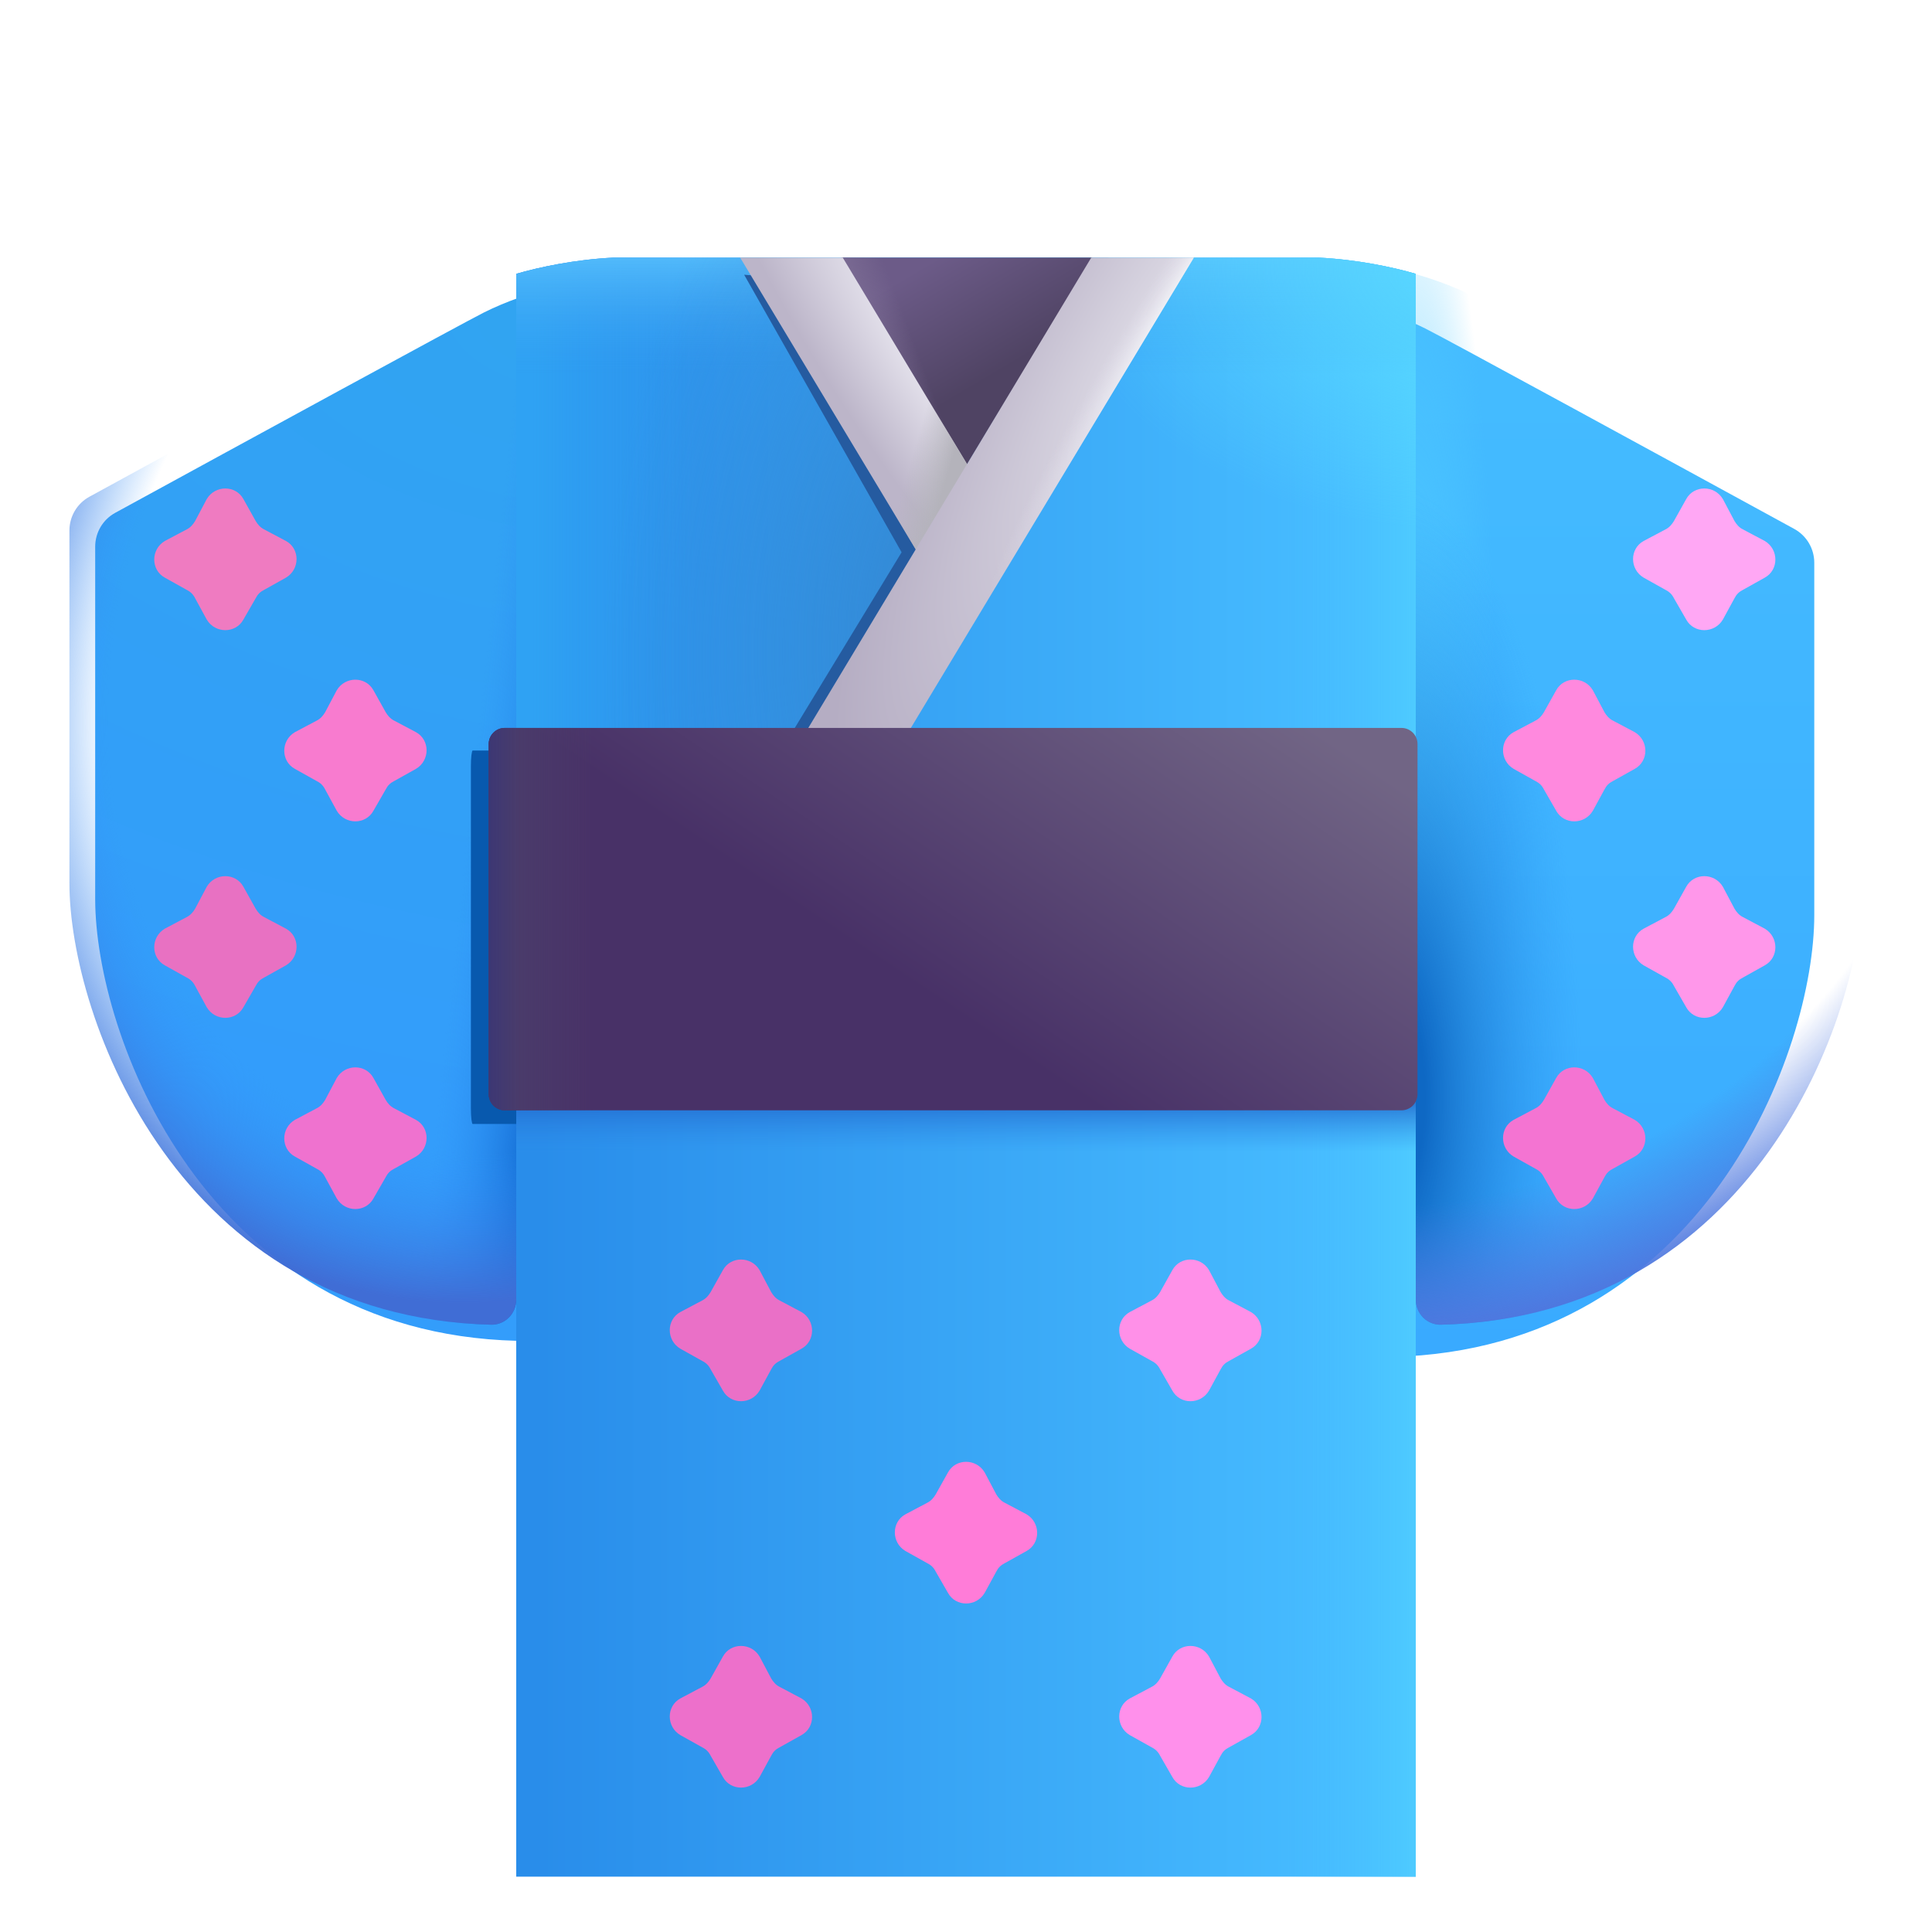 <svg viewBox="1 1 30 30" xmlns="http://www.w3.org/2000/svg">
<g filter="url(#filter0_i_18_16682)">
<path d="M8.115 5.602C8.463 5.427 8.86 5.299 9.016 5.258V21.18C9.016 21.397 8.841 21.576 8.624 21.57C3.772 21.447 2.078 16.796 2.078 14.711V9.239C2.078 9.019 2.197 8.818 2.389 8.713C4.339 7.647 7.786 5.767 8.115 5.602Z" fill="url(#paint0_radial_18_16682)"/>
</g>
<path d="M8.115 5.602C8.463 5.427 8.86 5.299 9.016 5.258V21.18C9.016 21.397 8.841 21.576 8.624 21.57C3.772 21.447 2.078 16.796 2.078 14.711V9.239C2.078 9.019 2.197 8.818 2.389 8.713C4.339 7.647 7.786 5.767 8.115 5.602Z" fill="url(#paint1_linear_18_16682)"/>
<path d="M8.115 5.602C8.463 5.427 8.86 5.299 9.016 5.258V21.18C9.016 21.397 8.841 21.576 8.624 21.57C3.772 21.447 2.078 16.796 2.078 14.711V9.239C2.078 9.019 2.197 8.818 2.389 8.713C4.339 7.647 7.786 5.767 8.115 5.602Z" fill="url(#paint2_radial_18_16682)"/>
<g filter="url(#filter1_f_18_16682)">
<path d="M8.312 12.898C8.312 12.764 8.325 12.654 8.34 12.654H9.909C9.925 12.654 9.938 12.764 9.938 12.898V18.209C9.938 18.344 9.925 18.453 9.909 18.453H8.34C8.325 18.453 8.312 18.344 8.312 18.209V12.898Z" fill="#0859AE"/>
</g>
<g filter="url(#filter2_i_18_16682)">
<path d="M23.884 5.602C23.537 5.427 23.14 5.299 22.984 5.258V21.18C22.984 21.397 23.159 21.576 23.376 21.57C28.228 21.447 29.922 16.796 29.922 14.711V9.239C29.922 9.019 29.803 8.818 29.611 8.713C27.661 7.647 24.214 5.767 23.884 5.602Z" fill="url(#paint3_linear_18_16682)"/>
</g>
<path d="M23.884 5.602C23.537 5.427 23.14 5.299 22.984 5.258V21.18C22.984 21.397 23.159 21.576 23.376 21.57C28.228 21.447 29.922 16.796 29.922 14.711V9.239C29.922 9.019 29.803 8.818 29.611 8.713C27.661 7.647 24.214 5.767 23.884 5.602Z" fill="url(#paint4_radial_18_16682)"/>
<path d="M23.884 5.602C23.537 5.427 23.14 5.299 22.984 5.258V21.18C22.984 21.397 23.159 21.576 23.376 21.57C28.228 21.447 29.922 16.796 29.922 14.711V9.239C29.922 9.019 29.803 8.818 29.611 8.713C27.661 7.647 24.214 5.767 23.884 5.602Z" fill="url(#paint5_radial_18_16682)"/>
<path d="M23.884 5.602C23.537 5.427 23.14 5.299 22.984 5.258V21.18C22.984 21.397 23.159 21.576 23.376 21.57C28.228 21.447 29.922 16.796 29.922 14.711V9.239C29.922 9.019 29.803 8.818 29.611 8.713C27.661 7.647 24.214 5.767 23.884 5.602Z" fill="url(#paint6_radial_18_16682)"/>
<path d="M23.884 5.602C23.537 5.427 23.14 5.299 22.984 5.258V21.18C22.984 21.397 23.159 21.576 23.376 21.57C28.228 21.447 29.922 16.796 29.922 14.711V9.239C29.922 9.019 29.803 8.818 29.611 8.713C27.661 7.647 24.214 5.767 23.884 5.602Z" fill="url(#paint7_radial_18_16682)"/>
<path d="M21.476 5C22.08 5.031 22.624 5.148 22.984 5.252V30.141H9.016V5.252C9.376 5.148 9.92 5.031 10.524 5H21.476Z" fill="url(#paint8_linear_18_16682)"/>
<path d="M21.476 5C22.08 5.031 22.624 5.148 22.984 5.252V30.141H9.016V5.252C9.376 5.148 9.92 5.031 10.524 5H21.476Z" fill="url(#paint9_linear_18_16682)"/>
<path d="M21.476 15.946C22.08 15.964 22.624 16.03 22.984 16.089V30.141H9.016V16.089C9.376 16.03 9.92 15.964 10.524 15.946H21.476Z" fill="url(#paint10_linear_18_16682)"/>
<path d="M21.476 5C22.08 5.031 22.624 5.148 22.984 5.252V15.689H9.016V5.252C9.376 5.148 9.92 5.031 10.524 5H21.476Z" fill="url(#paint11_linear_18_16682)"/>
<path d="M21.476 5C22.08 5.031 22.624 5.148 22.984 5.252V15.689H9.016V5.252C9.376 5.148 9.92 5.031 10.524 5H21.476Z" fill="url(#paint12_linear_18_16682)"/>
<path d="M21.476 5C22.08 5.031 22.624 5.148 22.984 5.252V15.689H9.016V5.252C9.376 5.148 9.92 5.031 10.524 5H21.476Z" fill="url(#paint13_radial_18_16682)"/>
<path d="M18.188 5C18.791 5.031 15.952 8.943 16.312 9.047L11.844 14.328L9.016 15.689V5.252C9.376 5.148 9.92 5.031 10.524 5H18.188Z" fill="url(#paint14_radial_18_16682)"/>
<g filter="url(#filter3_f_18_16682)">
<path d="M12.555 5.266L15.094 5.469L15.797 8.266L16.891 6.109H18.484L14.133 13.621L12.963 12.925L15 9.576L12.555 5.266Z" fill="#255BA0"/>
</g>
<path d="M14.062 5L16 8.234L17.961 5H14.062Z" fill="url(#paint15_linear_18_16682)"/>
<path d="M14.062 5L16 8.234L17.961 5H14.062Z" fill="url(#paint16_linear_18_16682)"/>
<path d="M14.086 5H12.493L15.547 10.076L16.717 9.372L14.086 5Z" fill="url(#paint17_radial_18_16682)"/>
<path d="M14.086 5H12.493L15.547 10.076L16.717 9.372L14.086 5Z" fill="url(#paint18_linear_18_16682)"/>
<path d="M19.538 5L14.351 13.621L13.182 12.917L17.945 5H19.538Z" fill="url(#paint19_radial_18_16682)"/>
<path d="M19.538 5L14.351 13.621L13.182 12.917L17.945 5H19.538Z" fill="url(#paint20_radial_18_16682)"/>
<g filter="url(#filter4_i_18_16682)">
<path d="M8.789 12.453C8.789 12.315 8.901 12.203 9.039 12.203H22.961C23.099 12.203 23.211 12.315 23.211 12.453V17.891C23.211 18.029 23.099 18.141 22.961 18.141H9.039C8.901 18.141 8.789 18.029 8.789 17.891V12.453Z" fill="url(#paint21_linear_18_16682)"/>
<path d="M8.789 12.453C8.789 12.315 8.901 12.203 9.039 12.203H22.961C23.099 12.203 23.211 12.315 23.211 12.453V17.891C23.211 18.029 23.099 18.141 22.961 18.141H9.039C8.901 18.141 8.789 18.029 8.789 17.891V12.453Z" fill="url(#paint22_linear_18_16682)"/>
<path d="M8.789 12.453C8.789 12.315 8.901 12.203 9.039 12.203H22.961C23.099 12.203 23.211 12.315 23.211 12.453V17.891C23.211 18.029 23.099 18.141 22.961 18.141H9.039C8.901 18.141 8.789 18.029 8.789 17.891V12.453Z" fill="url(#paint23_linear_18_16682)"/>
</g>
<path d="M4.78 8.75L4.97 9.09C5 9.14 5.04 9.19 5.1 9.22L5.44 9.4C5.66 9.52 5.66 9.84 5.44 9.97L5.1 10.16C5.04 10.19 5 10.23 4.97 10.29L4.78 10.62C4.66 10.84 4.34 10.84 4.21 10.62L4.03 10.29C4 10.23 3.96 10.19 3.9 10.16L3.56 9.97C3.34 9.85 3.34 9.53 3.56 9.4L3.9 9.22C3.96 9.19 4 9.14 4.03 9.09L4.21 8.75C4.34 8.53 4.66 8.53 4.78 8.75Z" fill="#EF7BC1"/>
<path d="M6.799 11.719L6.989 12.059C7.019 12.109 7.059 12.159 7.119 12.189L7.459 12.369C7.679 12.489 7.679 12.809 7.459 12.939L7.119 13.129C7.059 13.159 7.019 13.199 6.989 13.259L6.799 13.589C6.679 13.809 6.359 13.809 6.229 13.589L6.049 13.259C6.019 13.199 5.979 13.159 5.919 13.129L5.579 12.939C5.359 12.819 5.359 12.499 5.579 12.369L5.919 12.189C5.979 12.159 6.019 12.109 6.049 12.059L6.229 11.719C6.359 11.499 6.679 11.499 6.799 11.719Z" fill="#F87BCF"/>
<path d="M4.78 14.77L4.97 15.11C5 15.16 5.04 15.21 5.1 15.24L5.44 15.42C5.66 15.54 5.66 15.86 5.44 15.99L5.1 16.18C5.04 16.21 5 16.25 4.97 16.31L4.78 16.64C4.66 16.86 4.34 16.86 4.21 16.64L4.03 16.31C4 16.25 3.96 16.21 3.9 16.18L3.56 15.99C3.34 15.87 3.34 15.55 3.56 15.42L3.9 15.24C3.96 15.21 4 15.16 4.03 15.11L4.21 14.77C4.34 14.55 4.66 14.55 4.78 14.77Z" fill="#E871C2"/>
<path d="M6.799 17.739L6.989 18.079C7.019 18.129 7.059 18.179 7.119 18.209L7.459 18.389C7.679 18.509 7.679 18.829 7.459 18.959L7.119 19.149C7.059 19.179 7.019 19.219 6.989 19.279L6.799 19.609C6.679 19.829 6.359 19.829 6.229 19.609L6.049 19.279C6.019 19.219 5.979 19.179 5.919 19.149L5.579 18.959C5.359 18.839 5.359 18.519 5.579 18.389L5.919 18.209C5.979 18.179 6.019 18.129 6.049 18.079L6.229 17.739C6.359 17.519 6.679 17.519 6.799 17.739Z" fill="#EF72CF"/>
<path d="M27.183 8.75L26.993 9.09C26.963 9.14 26.923 9.19 26.863 9.22L26.523 9.4C26.303 9.52 26.303 9.84 26.523 9.97L26.863 10.16C26.923 10.19 26.963 10.23 26.993 10.29L27.183 10.62C27.303 10.84 27.623 10.84 27.753 10.62L27.933 10.29C27.963 10.23 28.003 10.19 28.063 10.16L28.403 9.97C28.623 9.85 28.623 9.53 28.403 9.4L28.063 9.22C28.003 9.19 27.963 9.14 27.933 9.09L27.753 8.75C27.623 8.53 27.303 8.53 27.183 8.75Z" fill="#FFA7F4"/>
<path d="M25.164 11.719L24.974 12.059C24.944 12.109 24.904 12.159 24.844 12.189L24.504 12.369C24.284 12.489 24.284 12.809 24.504 12.939L24.844 13.129C24.904 13.159 24.944 13.199 24.974 13.259L25.164 13.589C25.284 13.809 25.604 13.809 25.734 13.589L25.914 13.259C25.944 13.199 25.984 13.159 26.044 13.129L26.384 12.939C26.604 12.819 26.604 12.499 26.384 12.369L26.044 12.189C25.984 12.159 25.944 12.109 25.914 12.059L25.734 11.719C25.604 11.499 25.284 11.499 25.164 11.719Z" fill="#FF89DE"/>
<path d="M27.183 14.77L26.993 15.11C26.963 15.16 26.923 15.21 26.863 15.24L26.523 15.42C26.303 15.54 26.303 15.86 26.523 15.99L26.863 16.18C26.923 16.21 26.963 16.25 26.993 16.31L27.183 16.64C27.303 16.86 27.623 16.86 27.753 16.64L27.933 16.31C27.963 16.25 28.003 16.21 28.063 16.18L28.403 15.99C28.623 15.87 28.623 15.55 28.403 15.42L28.063 15.24C28.003 15.21 27.963 15.16 27.933 15.11L27.753 14.77C27.623 14.55 27.303 14.55 27.183 14.77Z" fill="#FF97EA"/>
<path d="M25.164 17.739L24.974 18.079C24.944 18.129 24.904 18.179 24.844 18.209L24.504 18.389C24.284 18.509 24.284 18.829 24.504 18.959L24.844 19.149C24.904 19.179 24.944 19.219 24.974 19.279L25.164 19.609C25.284 19.829 25.604 19.829 25.734 19.609L25.914 19.279C25.944 19.219 25.984 19.179 26.044 19.149L26.384 18.959C26.604 18.839 26.604 18.519 26.384 18.389L26.044 18.209C25.984 18.179 25.944 18.129 25.914 18.079L25.734 17.739C25.604 17.519 25.284 17.519 25.164 17.739Z" fill="#F474D2"/>
<path d="M12.225 20.723L12.035 21.063C12.005 21.113 11.965 21.163 11.905 21.193L11.565 21.373C11.345 21.493 11.345 21.813 11.565 21.943L11.905 22.133C11.965 22.163 12.005 22.203 12.035 22.263L12.225 22.593C12.345 22.813 12.665 22.813 12.795 22.593L12.975 22.263C13.005 22.203 13.045 22.163 13.105 22.133L13.445 21.943C13.665 21.823 13.665 21.503 13.445 21.373L13.105 21.193C13.045 21.163 13.005 21.113 12.975 21.063L12.795 20.723C12.665 20.503 12.345 20.503 12.225 20.723Z" fill="#EA70C7"/>
<path d="M19.204 20.723L19.014 21.063C18.984 21.113 18.944 21.163 18.884 21.193L18.544 21.373C18.324 21.493 18.324 21.813 18.544 21.943L18.884 22.133C18.944 22.163 18.984 22.203 19.014 22.263L19.204 22.593C19.324 22.813 19.644 22.813 19.774 22.593L19.954 22.263C19.984 22.203 20.024 22.163 20.084 22.133L20.424 21.943C20.644 21.823 20.644 21.503 20.424 21.373L20.084 21.193C20.024 21.163 19.984 21.113 19.954 21.063L19.774 20.723C19.644 20.503 19.324 20.503 19.204 20.723Z" fill="#FF90E8"/>
<path d="M12.225 26.723L12.035 27.063C12.005 27.113 11.965 27.163 11.905 27.193L11.565 27.373C11.345 27.493 11.345 27.813 11.565 27.943L11.905 28.133C11.965 28.163 12.005 28.203 12.035 28.263L12.225 28.593C12.345 28.813 12.665 28.813 12.795 28.593L12.975 28.263C13.005 28.203 13.045 28.163 13.105 28.133L13.445 27.943C13.665 27.823 13.665 27.503 13.445 27.373L13.105 27.193C13.045 27.163 13.005 27.113 12.975 27.063L12.795 26.723C12.665 26.503 12.345 26.503 12.225 26.723Z" fill="#ED70CB"/>
<path d="M19.204 26.723L19.014 27.063C18.984 27.113 18.944 27.163 18.884 27.193L18.544 27.373C18.324 27.493 18.324 27.813 18.544 27.943L18.884 28.133C18.944 28.163 18.984 28.203 19.014 28.263L19.204 28.593C19.324 28.813 19.644 28.813 19.774 28.593L19.954 28.263C19.984 28.203 20.024 28.163 20.084 28.133L20.424 27.943C20.644 27.823 20.644 27.503 20.424 27.373L20.084 27.193C20.024 27.163 19.984 27.113 19.954 27.063L19.774 26.723C19.644 26.503 19.324 26.503 19.204 26.723Z" fill="#FF90EB"/>
<path d="M15.72 23.864L15.53 24.204C15.5 24.254 15.46 24.304 15.4 24.334L15.06 24.514C14.84 24.634 14.84 24.954 15.06 25.084L15.4 25.274C15.46 25.304 15.5 25.344 15.53 25.404L15.72 25.734C15.84 25.954 16.16 25.954 16.29 25.734L16.47 25.404C16.5 25.344 16.54 25.304 16.6 25.274L16.94 25.084C17.16 24.964 17.16 24.644 16.94 24.514L16.6 24.334C16.54 24.304 16.5 24.254 16.47 24.204L16.29 23.864C16.16 23.644 15.84 23.644 15.72 23.864Z" fill="#FF7CD8"/>
<defs>
<filter id="filter0_i_18_16682" x="2.078" y="5.258" width="7.338" height="16.562" filterUnits="userSpaceOnUse" color-interpolation-filters="sRGB">
<feFlood flood-opacity="0" result="BackgroundImageFix"/>
<feBlend mode="normal" in="SourceGraphic" in2="BackgroundImageFix" result="shape"/>
<feColorMatrix in="SourceAlpha" type="matrix" values="0 0 0 0 0 0 0 0 0 0 0 0 0 0 0 0 0 0 127 0" result="hardAlpha"/>
<feOffset dx="0.4" dy="0.25"/>
<feGaussianBlur stdDeviation="0.5"/>
<feComposite in2="hardAlpha" operator="arithmetic" k2="-1" k3="1"/>
<feColorMatrix type="matrix" values="0 0 0 0 0.325 0 0 0 0 0.702 0 0 0 0 0.933 0 0 0 1 0"/>
<feBlend mode="normal" in2="shape" result="effect1_innerShadow_18_16682"/>
</filter>
<filter id="filter1_f_18_16682" x="7.562" y="11.904" width="3.125" height="7.299" filterUnits="userSpaceOnUse" color-interpolation-filters="sRGB">
<feFlood flood-opacity="0" result="BackgroundImageFix"/>
<feBlend mode="normal" in="SourceGraphic" in2="BackgroundImageFix" result="shape"/>
<feGaussianBlur stdDeviation="0.375" result="effect1_foregroundBlur_18_16682"/>
</filter>
<filter id="filter2_i_18_16682" x="22.234" y="5.258" width="7.688" height="16.812" filterUnits="userSpaceOnUse" color-interpolation-filters="sRGB">
<feFlood flood-opacity="0" result="BackgroundImageFix"/>
<feBlend mode="normal" in="SourceGraphic" in2="BackgroundImageFix" result="shape"/>
<feColorMatrix in="SourceAlpha" type="matrix" values="0 0 0 0 0 0 0 0 0 0 0 0 0 0 0 0 0 0 127 0" result="hardAlpha"/>
<feOffset dx="-0.75" dy="0.5"/>
<feGaussianBlur stdDeviation="1"/>
<feComposite in2="hardAlpha" operator="arithmetic" k2="-1" k3="1"/>
<feColorMatrix type="matrix" values="0 0 0 0 0.396 0 0 0 0 0.89 0 0 0 0 1 0 0 0 1 0"/>
<feBlend mode="normal" in2="shape" result="effect1_innerShadow_18_16682"/>
</filter>
<filter id="filter3_f_18_16682" x="12.155" y="4.866" width="6.73" height="9.155" filterUnits="userSpaceOnUse" color-interpolation-filters="sRGB">
<feFlood flood-opacity="0" result="BackgroundImageFix"/>
<feBlend mode="normal" in="SourceGraphic" in2="BackgroundImageFix" result="shape"/>
<feGaussianBlur stdDeviation="0.2" result="effect1_foregroundBlur_18_16682"/>
</filter>
<filter id="filter4_i_18_16682" x="8.589" y="12.203" width="14.622" height="6.037" filterUnits="userSpaceOnUse" color-interpolation-filters="sRGB">
<feFlood flood-opacity="0" result="BackgroundImageFix"/>
<feBlend mode="normal" in="SourceGraphic" in2="BackgroundImageFix" result="shape"/>
<feColorMatrix in="SourceAlpha" type="matrix" values="0 0 0 0 0 0 0 0 0 0 0 0 0 0 0 0 0 0 127 0" result="hardAlpha"/>
<feOffset dx="-0.2" dy="0.1"/>
<feGaussianBlur stdDeviation="0.2"/>
<feComposite in2="hardAlpha" operator="arithmetic" k2="-1" k3="1"/>
<feColorMatrix type="matrix" values="0 0 0 0 0.29 0 0 0 0 0.259 0 0 0 0 0.502 0 0 0 1 0"/>
<feBlend mode="normal" in2="shape" result="effect1_innerShadow_18_16682"/>
</filter>
<radialGradient id="paint0_radial_18_16682" cx="0" cy="0" r="1" gradientUnits="userSpaceOnUse" gradientTransform="translate(9.016 5.803) rotate(101.941) scale(12.472 21.652)">
<stop stop-color="#31A4F1"/>
<stop offset="1" stop-color="#339DFB"/>
</radialGradient>
<linearGradient id="paint1_linear_18_16682" x1="9.438" y1="21.984" x2="7.406" y2="21.766" gradientUnits="userSpaceOnUse">
<stop offset="0.193" stop-color="#0C63CA"/>
<stop offset="1" stop-color="#2F90F8" stop-opacity="0"/>
</linearGradient>
<radialGradient id="paint2_radial_18_16682" cx="0" cy="0" r="1" gradientUnits="userSpaceOnUse" gradientTransform="translate(9.406 11.047) rotate(111.224) scale(10.661 8.603)">
<stop offset="0.755" stop-color="#3193FB" stop-opacity="0"/>
<stop offset="0.979" stop-color="#406DD5"/>
</radialGradient>
<linearGradient id="paint3_linear_18_16682" x1="26.453" y1="6.641" x2="26.453" y2="21.57" gradientUnits="userSpaceOnUse">
<stop stop-color="#44BBFF"/>
<stop offset="1" stop-color="#39AAFF"/>
</linearGradient>
<radialGradient id="paint4_radial_18_16682" cx="0" cy="0" r="1" gradientUnits="userSpaceOnUse" gradientTransform="translate(22.984 14.859) scale(2.266 5.8)">
<stop stop-color="#40B5FF"/>
<stop offset="1" stop-color="#40B5FF" stop-opacity="0"/>
</radialGradient>
<radialGradient id="paint5_radial_18_16682" cx="0" cy="0" r="1" gradientUnits="userSpaceOnUse" gradientTransform="translate(22.984 13.078) scale(1.266 9.795)">
<stop stop-color="#4DC8FF"/>
<stop offset="1" stop-color="#4DC8FF" stop-opacity="0"/>
</radialGradient>
<radialGradient id="paint6_radial_18_16682" cx="0" cy="0" r="1" gradientUnits="userSpaceOnUse" gradientTransform="translate(22.688 18.047) scale(2.875 9.5)">
<stop offset="0.152" stop-color="#0E68C4"/>
<stop offset="1" stop-color="#2C96F5" stop-opacity="0"/>
</radialGradient>
<radialGradient id="paint7_radial_18_16682" cx="0" cy="0" r="1" gradientUnits="userSpaceOnUse" gradientTransform="translate(22.562 11.359) rotate(69.142) scale(10.927 11.874)">
<stop offset="0.758" stop-color="#4E78DF" stop-opacity="0"/>
<stop offset="0.935" stop-color="#4E78DF"/>
</radialGradient>
<linearGradient id="paint8_linear_18_16682" x1="9.375" y1="23.26" x2="21.504" y2="23.26" gradientUnits="userSpaceOnUse">
<stop stop-color="#298DEA"/>
<stop offset="1" stop-color="#46BBFF"/>
</linearGradient>
<linearGradient id="paint9_linear_18_16682" x1="22.984" y1="30.141" x2="20.989" y2="30.141" gradientUnits="userSpaceOnUse">
<stop stop-color="#4ECBFF"/>
<stop offset="1" stop-color="#47BDFF" stop-opacity="0"/>
</linearGradient>
<linearGradient id="paint10_linear_18_16682" x1="16" y1="17.821" x2="16" y2="18.887" gradientUnits="userSpaceOnUse">
<stop offset="0.172" stop-color="#2165C9"/>
<stop offset="1" stop-color="#2D8BEA" stop-opacity="0"/>
</linearGradient>
<linearGradient id="paint11_linear_18_16682" x1="9.265" y1="11.573" x2="11.801" y2="11.573" gradientUnits="userSpaceOnUse">
<stop stop-color="#2FA2F3"/>
<stop offset="1" stop-color="#2FA2F3" stop-opacity="0"/>
</linearGradient>
<linearGradient id="paint12_linear_18_16682" x1="11.438" y1="4.453" x2="11.438" y2="6.828" gradientUnits="userSpaceOnUse">
<stop offset="0.091" stop-color="#5EC6FF"/>
<stop offset="1" stop-color="#329CF2" stop-opacity="0"/>
</linearGradient>
<radialGradient id="paint13_radial_18_16682" cx="0" cy="0" r="1" gradientUnits="userSpaceOnUse" gradientTransform="translate(23.688 5.172) rotate(-180) scale(6.125 4.056)">
<stop stop-color="#58D8FF"/>
<stop offset="1" stop-color="#58D8FF" stop-opacity="0"/>
</radialGradient>
<radialGradient id="paint14_radial_18_16682" cx="0" cy="0" r="1" gradientUnits="userSpaceOnUse" gradientTransform="translate(16.562 10.922) rotate(-178.264) scale(6.19 10.335)">
<stop stop-color="#3282CD"/>
<stop offset="1" stop-color="#3282CD" stop-opacity="0"/>
</radialGradient>
<linearGradient id="paint15_linear_18_16682" x1="15.375" y1="5.109" x2="16.734" y2="7.406" gradientUnits="userSpaceOnUse">
<stop stop-color="#6C5B88"/>
<stop offset="0.755" stop-color="#4F4363"/>
</linearGradient>
<linearGradient id="paint16_linear_18_16682" x1="13.938" y1="5.625" x2="14.813" y2="5.297" gradientUnits="userSpaceOnUse">
<stop stop-color="#817298"/>
<stop offset="1" stop-color="#817298" stop-opacity="0"/>
</linearGradient>
<radialGradient id="paint17_radial_18_16682" cx="0" cy="0" r="1" gradientUnits="userSpaceOnUse" gradientTransform="translate(15.656 6.609) rotate(146.562) scale(1.685 6.949)">
<stop stop-color="#F1F0F7"/>
<stop offset="1" stop-color="#BCB5C9"/>
</radialGradient>
<linearGradient id="paint18_linear_18_16682" x1="15.715" y1="9.46" x2="14.833" y2="9.202" gradientUnits="userSpaceOnUse">
<stop offset="0.33" stop-color="#B4B3BB"/>
<stop offset="1" stop-color="#B4B3BB" stop-opacity="0"/>
</linearGradient>
<radialGradient id="paint19_radial_18_16682" cx="0" cy="0" r="1" gradientUnits="userSpaceOnUse" gradientTransform="translate(19.25 6.141) rotate(121.439) scale(9.047 2.784)">
<stop stop-color="#E3E1EA"/>
<stop offset="1" stop-color="#B5ADC3"/>
</radialGradient>
<radialGradient id="paint20_radial_18_16682" cx="0" cy="0" r="1" gradientUnits="userSpaceOnUse" gradientTransform="translate(19.538 5.266) rotate(121.806) scale(6.031 0.504)">
<stop stop-color="#FCFFFF"/>
<stop offset="1" stop-color="#E2DFEC" stop-opacity="0"/>
</radialGradient>
<linearGradient id="paint21_linear_18_16682" x1="20.688" y1="11.609" x2="16.938" y2="17.234" gradientUnits="userSpaceOnUse">
<stop stop-color="#716585"/>
<stop offset="1" stop-color="#483167"/>
</linearGradient>
<linearGradient id="paint22_linear_18_16682" x1="8.789" y1="16.297" x2="10.438" y2="16.297" gradientUnits="userSpaceOnUse">
<stop stop-color="#4B3F6C"/>
<stop offset="1" stop-color="#4B3F6C" stop-opacity="0"/>
</linearGradient>
<linearGradient id="paint23_linear_18_16682" x1="8.789" y1="16.297" x2="9.281" y2="16.297" gradientUnits="userSpaceOnUse">
<stop stop-color="#3C3774"/>
<stop offset="1" stop-color="#3C3774" stop-opacity="0"/>
</linearGradient>
</defs>
</svg>
